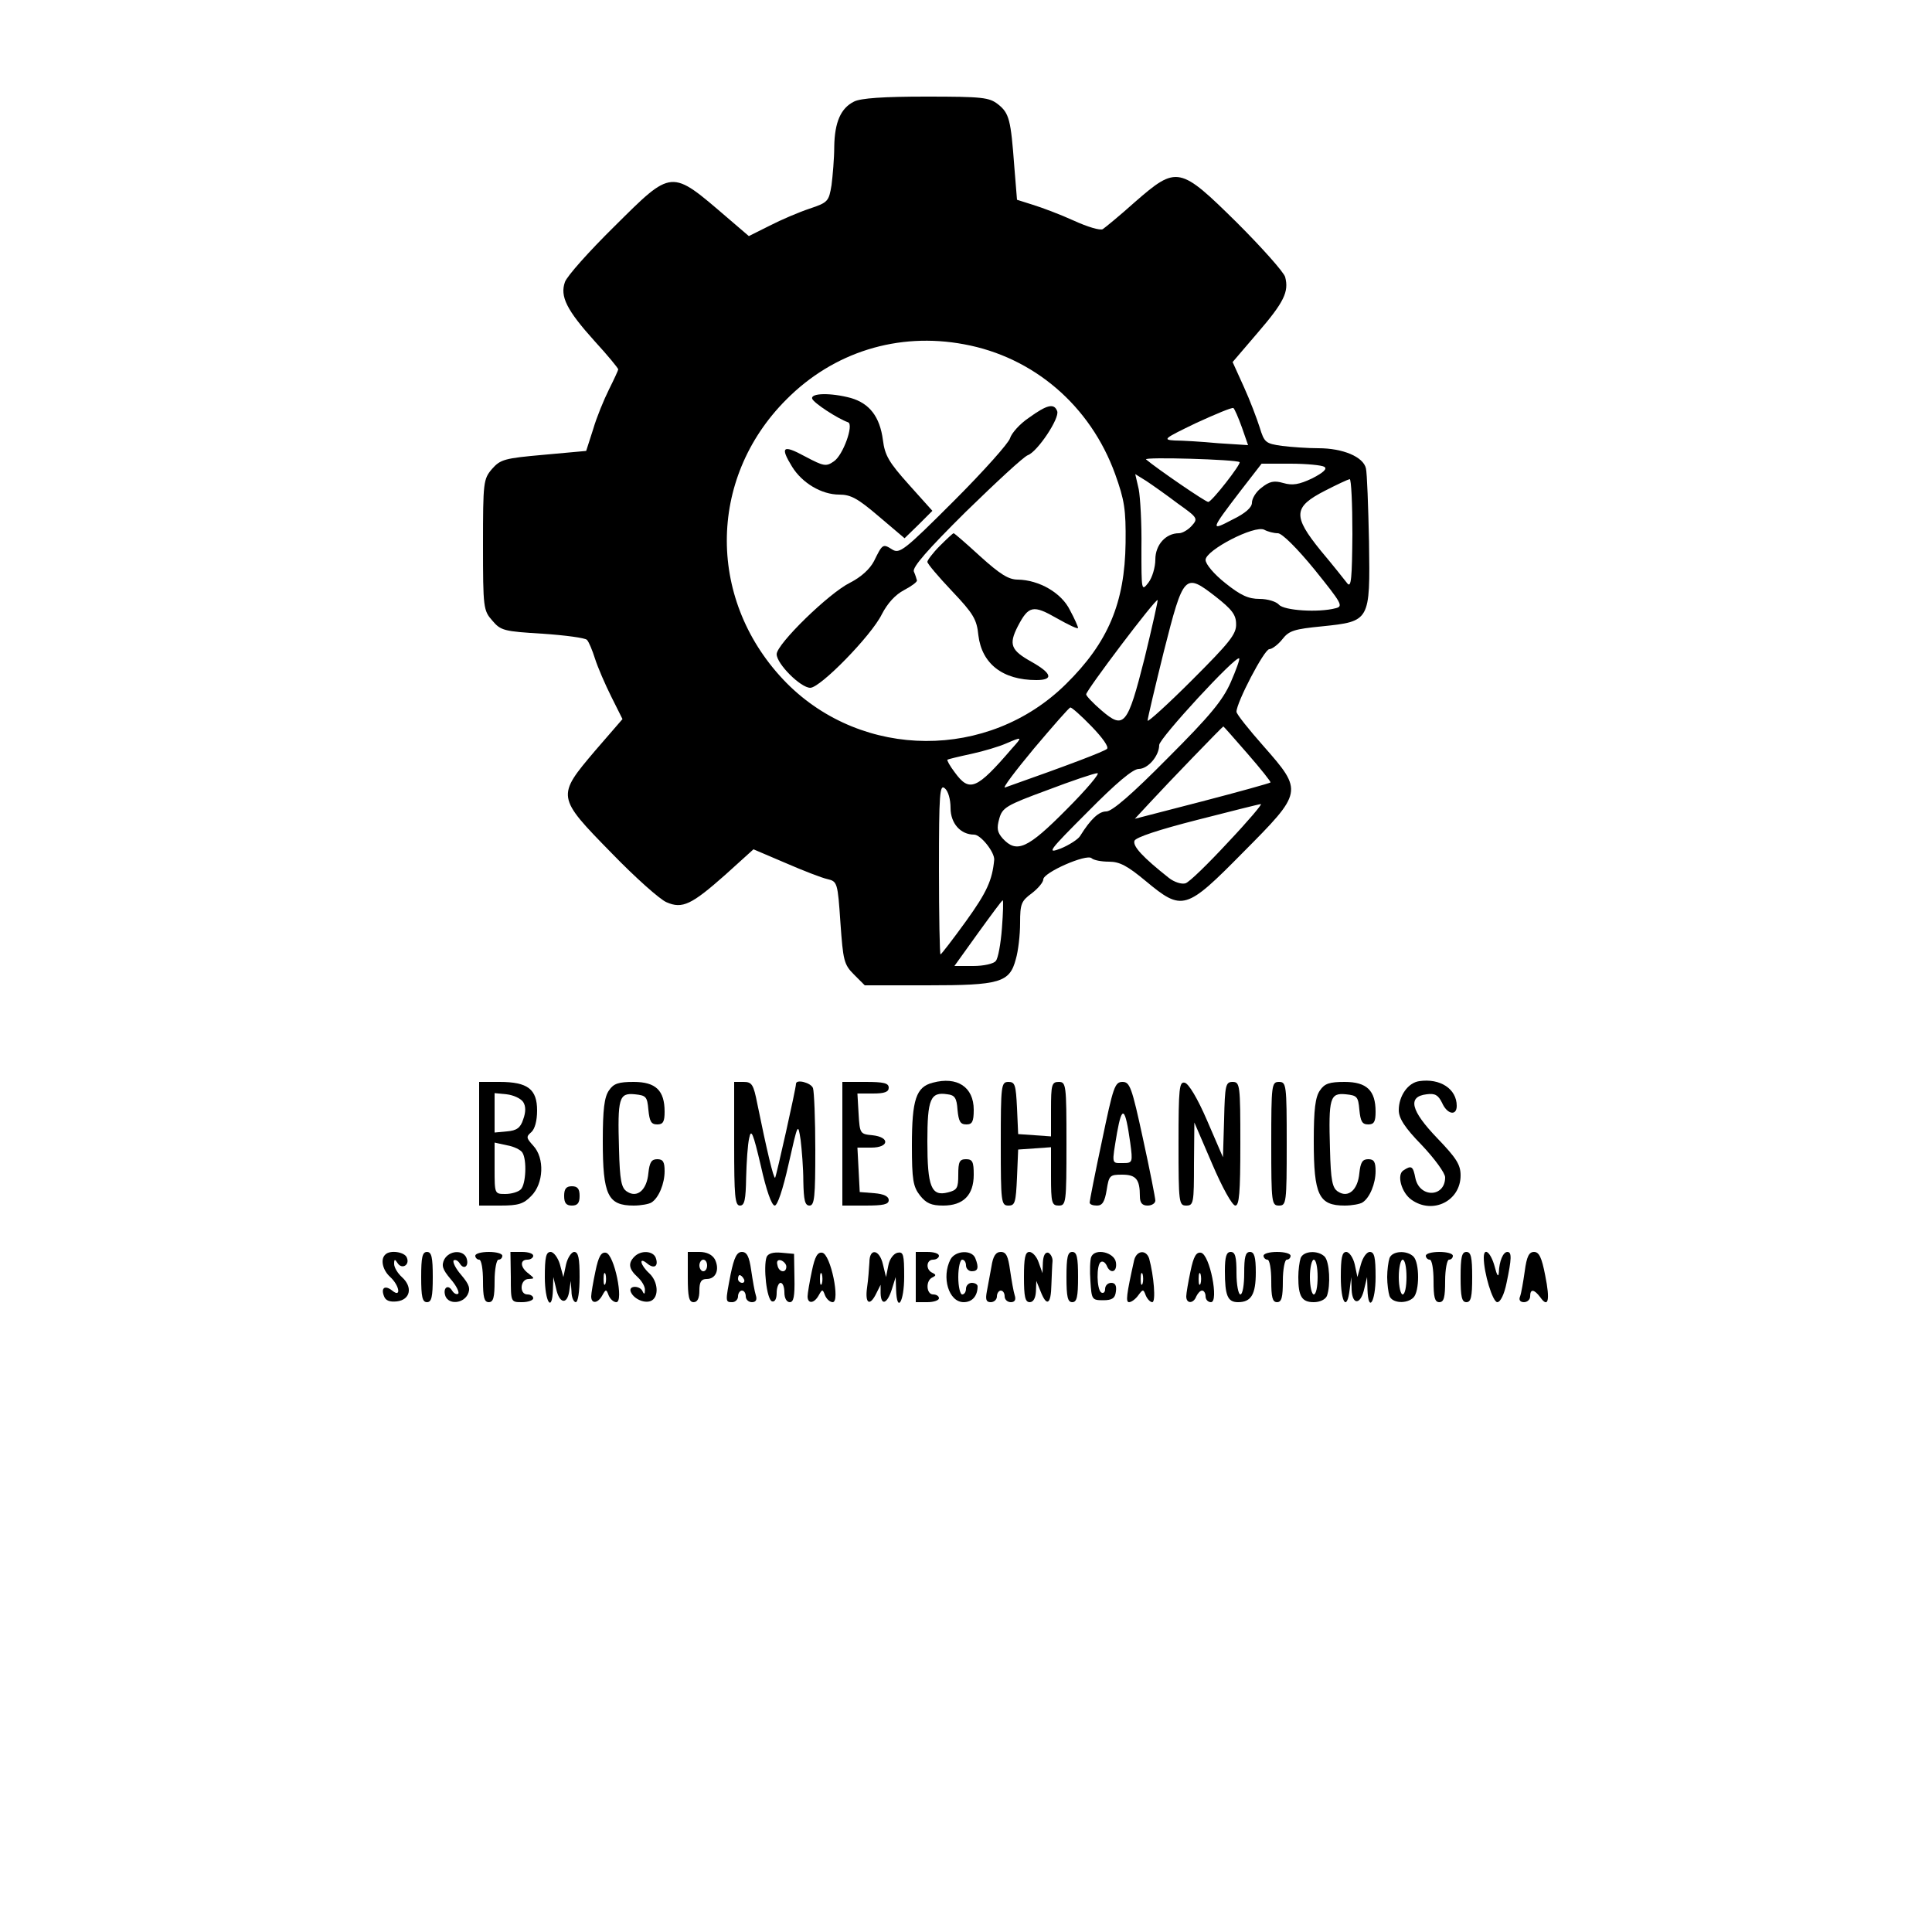 <?xml version="1.0" standalone="no"?>
<!DOCTYPE svg PUBLIC "-//W3C//DTD SVG 20010904//EN"
 "http://www.w3.org/TR/2001/REC-SVG-20010904/DTD/svg10.dtd">
<svg version="1.0" xmlns="http://www.w3.org/2000/svg"
 width="500pt" height="500pt" viewBox="0 0 500 500"
 preserveAspectRatio="xMidYMid meet">

<g transform="translate(0,500) scale(0.1,-0.1)"
fill="#000000" stroke="none">
<path d="M2210 4737 c-34 -17 -50 -53 -51 -117 0 -30 -4 -75 -7 -99 -7 -42 -9
-45 -57 -61 -27 -9 -74 -29 -103 -44 l-54 -27 -56 48 c-147 126 -141 127 -293
-24 -65 -64 -122 -128 -127 -143 -13 -37 4 -72 77 -153 34 -37 61 -70 61 -73
0 -2 -11 -26 -24 -52 -13 -26 -32 -72 -41 -103 l-18 -56 -110 -10 c-102 -9
-112 -12 -134 -37 -22 -26 -23 -34 -23 -196 0 -163 1 -170 24 -196 22 -26 30
-28 130 -34 59 -4 111 -11 115 -16 5 -5 14 -27 21 -49 7 -22 26 -66 42 -98
l29 -58 -71 -82 c-100 -118 -100 -119 43 -265 61 -63 125 -120 142 -127 41
-18 65 -6 152 71 l73 66 82 -35 c46 -20 95 -39 109 -42 26 -6 27 -9 34 -113 7
-98 9 -108 35 -134 l28 -28 162 0 c188 0 213 7 229 68 6 20 11 62 11 93 0 50
3 57 30 77 17 13 30 29 30 36 0 18 112 67 125 55 5 -5 25 -9 45 -9 28 0 48
-11 95 -50 95 -79 104 -76 252 74 155 156 156 158 53 275 -38 43 -70 83 -70
89 0 24 72 162 85 162 7 0 23 12 34 26 17 22 31 26 102 33 125 13 125 13 122
219 -2 92 -5 177 -8 190 -7 30 -60 52 -123 52 -27 0 -70 3 -94 6 -43 6 -46 9
-58 48 -7 22 -25 70 -41 105 l-29 64 65 76 c68 79 81 106 71 144 -3 12 -59 75
-124 140 -149 147 -156 149 -265 54 -39 -35 -77 -66 -83 -70 -7 -4 -40 6 -75
22 -35 16 -83 34 -106 41 l-41 13 -7 86 c-9 121 -13 138 -42 161 -23 18 -40
20 -187 20 -109 0 -169 -4 -186 -13z m285 -628 c180 -33 327 -159 391 -336 24
-67 28 -91 27 -178 -2 -155 -45 -258 -155 -366 -200 -197 -525 -195 -722 3
-206 209 -207 528 -1 734 122 123 289 175 460 143z m719 -215 l16 -46 -78 5
c-42 4 -93 7 -112 7 -32 2 -28 5 55 45 50 23 93 41 97 39 3 -2 13 -25 22 -50z
m-6 -90 c5 -4 -72 -103 -81 -103 -6 -1 -134 87 -161 110 -8 7 234 0 242 -7z
m219 -12 c9 -5 -2 -15 -31 -30 -34 -16 -51 -19 -75 -12 -24 7 -36 4 -56 -12
-14 -10 -25 -28 -25 -39 0 -12 -16 -27 -51 -44 -57 -30 -57 -28 21 74 l55 71
75 0 c41 0 81 -4 87 -8z m-379 -95 c52 -37 53 -39 36 -58 -9 -10 -24 -19 -33
-19 -34 0 -61 -30 -61 -68 0 -20 -8 -47 -18 -60 -18 -23 -18 -21 -18 90 1 62
-3 131 -7 152 l-9 39 29 -18 c15 -10 52 -36 81 -58z m452 -79 c-1 -114 -3
-140 -13 -128 -7 9 -37 47 -69 85 -73 90 -71 113 11 155 31 16 59 29 64 30 4
0 7 -64 7 -142z m-193 2 c11 0 50 -39 95 -94 70 -87 75 -95 55 -100 -45 -12
-134 -6 -147 9 -7 8 -29 15 -50 15 -29 0 -49 9 -89 41 -29 23 -51 49 -51 60 0
25 127 91 152 78 9 -5 25 -9 35 -9z m-108 -235 c1 -26 -17 -48 -114 -145 -63
-63 -115 -110 -115 -105 0 6 19 86 42 179 51 201 54 204 134 142 42 -33 53
-47 53 -71z m-237 -89 c-44 -174 -53 -185 -112 -134 -21 18 -39 37 -39 41 -1
9 180 249 185 244 1 -1 -14 -69 -34 -151z m223 -62 c-21 -47 -53 -86 -163
-196 -93 -94 -144 -138 -159 -138 -19 0 -40 -19 -68 -64 -5 -8 -28 -23 -50
-32 -37 -14 -32 -7 70 95 74 75 117 111 132 111 24 0 53 34 53 62 0 17 199
233 207 224 2 -2 -8 -30 -22 -62z m-360 -114 c29 -30 45 -53 40 -58 -8 -7 -94
-40 -264 -100 -8 -3 26 42 75 101 49 58 91 106 94 106 3 1 28 -21 55 -49z
m404 -71 c34 -39 61 -73 59 -74 -2 -2 -81 -24 -177 -49 l-174 -45 39 42 c45
49 188 197 190 197 1 0 29 -32 63 -71z m-610 14 c-92 -107 -110 -114 -148 -62
-13 17 -21 32 -19 33 1 1 29 8 62 15 32 7 72 19 90 27 42 18 43 18 15 -13z
m141 -158 c-101 -102 -129 -114 -165 -75 -14 16 -16 26 -9 51 8 29 18 35 124
74 63 24 122 44 130 44 8 1 -28 -42 -80 -94z m-300 4 c0 -40 26 -69 61 -69 17
0 53 -45 52 -65 -5 -53 -19 -84 -73 -159 -34 -47 -64 -86 -66 -86 -2 0 -4 100
-4 221 0 196 2 220 15 209 9 -7 15 -29 15 -51z m718 -89 c-51 -55 -100 -103
-110 -106 -10 -3 -29 3 -43 14 -67 53 -94 82 -89 96 3 9 64 29 162 54 86 22
161 41 165 41 5 1 -33 -44 -85 -99z m-585 -222 c-3 -40 -10 -79 -16 -85 -5 -7
-31 -13 -58 -13 l-49 0 61 85 c34 47 62 85 64 85 2 0 1 -33 -2 -72z"/>
<path d="M2102 3968 c4 -11 65 -51 93 -61 15 -6 -13 -85 -37 -101 -20 -14 -26
-13 -75 13 -57 31 -65 25 -33 -27 26 -42 76 -72 122 -72 30 0 48 -10 103 -57
l66 -56 36 35 36 36 -61 68 c-51 57 -62 75 -67 115 -8 61 -35 95 -83 109 -52
14 -105 13 -100 -2z"/>
<path d="M2663 3919 c-24 -16 -45 -40 -49 -53 -3 -12 -68 -85 -145 -162 -129
-129 -141 -138 -160 -126 -24 15 -25 15 -47 -30 -11 -21 -33 -41 -62 -56 -55
-27 -190 -159 -190 -185 0 -25 62 -87 87 -87 26 0 158 135 185 190 15 29 35
51 58 63 19 10 34 21 33 25 -1 4 -4 14 -8 23 -4 11 35 56 135 155 78 76 149
142 160 146 25 9 83 96 76 114 -8 21 -26 17 -73 -17z"/>
<path d="M2432 3587 c-18 -18 -32 -37 -32 -41 0 -5 29 -39 64 -76 55 -58 64
-73 68 -114 9 -74 63 -116 150 -116 45 0 41 17 -12 47 -54 30 -60 45 -36 92
28 54 40 56 101 21 30 -17 55 -29 55 -25 0 3 -9 24 -21 46 -22 45 -80 78 -135
79 -24 0 -46 14 -97 60 -36 33 -67 60 -69 60 -2 0 -18 -15 -36 -33z"/>
<path d="M2414 2198 c-43 -11 -54 -43 -54 -162 0 -89 3 -107 21 -130 16 -20
29 -26 60 -26 52 0 79 27 79 80 0 33 -3 40 -20 40 -17 0 -20 -7 -20 -40 0 -35
-3 -40 -27 -46 -43 -11 -53 15 -53 132 0 110 8 129 52 122 19 -2 24 -10 26
-40 3 -30 7 -38 23 -38 15 0 19 7 19 38 0 59 -43 87 -106 70z"/>
<path d="M3673 2202 c-29 -4 -53 -38 -53 -75 0 -21 15 -45 60 -91 33 -35 60
-72 60 -83 0 -52 -66 -54 -77 -2 -6 31 -10 34 -31 20 -18 -11 -5 -58 21 -76
55 -39 127 -3 127 63 0 28 -11 45 -61 97 -68 71 -77 107 -27 113 22 3 30 -2
40 -22 13 -30 38 -35 38 -8 0 44 -43 72 -97 64z"/>
<path d="M1240 2040 l0 -160 55 0 c46 0 60 4 80 25 32 32 35 98 5 130 -18 20
-19 23 -5 35 9 8 15 29 15 56 0 55 -24 74 -97 74 l-53 0 0 -160z m114 108 c7
-11 7 -26 0 -45 -7 -22 -17 -29 -42 -31 l-32 -3 0 51 0 51 31 -3 c18 -2 37
-11 43 -20z m-2 -131 c12 -19 9 -82 -4 -95 -7 -7 -25 -12 -40 -12 -28 0 -28 0
-28 66 l0 67 32 -7 c18 -3 36 -12 40 -19z"/>
<path d="M1576 2178 c-12 -17 -16 -49 -16 -131 0 -140 13 -167 80 -167 19 0
40 4 46 8 19 12 34 49 34 81 0 24 -4 31 -19 31 -15 0 -20 -8 -23 -36 -4 -44
-29 -65 -55 -48 -15 9 -19 29 -21 110 -4 133 0 146 41 142 29 -3 32 -6 35 -40
3 -30 7 -38 23 -38 15 0 19 7 19 33 0 55 -23 77 -80 77 -39 0 -52 -4 -64 -22z"/>
<path d="M1900 2040 c0 -136 2 -160 15 -160 12 0 15 15 16 73 1 39 4 86 8 102
5 25 10 13 30 -72 14 -63 28 -103 36 -103 7 0 21 41 36 108 24 106 24 107 31
62 3 -25 7 -73 7 -107 1 -49 4 -63 16 -63 13 0 15 23 15 144 0 79 -3 151 -6
160 -5 14 -44 24 -44 11 0 -12 -51 -239 -54 -243 -4 -3 -22 73 -46 191 -10 51
-14 57 -36 57 l-24 0 0 -160z"/>
<path d="M2180 2040 l0 -160 60 0 c46 0 60 3 60 14 0 10 -13 16 -37 18 l-38 3
-3 58 -3 57 36 0 c46 0 49 27 3 32 -32 3 -33 4 -36 56 l-3 52 40 0 c30 0 41 4
41 15 0 12 -13 15 -60 15 l-60 0 0 -160z"/>
<path d="M2590 2040 c0 -152 1 -160 20 -160 17 0 19 8 22 73 l3 72 43 3 42 3
0 -75 c0 -69 2 -76 20 -76 19 0 20 7 20 160 0 153 -1 160 -20 160 -18 0 -20
-7 -20 -71 l0 -70 -42 3 -43 3 -3 68 c-3 59 -5 67 -22 67 -19 0 -20 -8 -20
-160z"/>
<path d="M2852 2048 c-18 -84 -32 -156 -32 -160 0 -5 8 -8 19 -8 14 0 20 10
25 40 6 38 8 40 40 40 36 0 46 -12 46 -56 0 -17 6 -24 20 -24 11 0 20 6 20 13
0 6 -14 78 -32 160 -29 134 -34 147 -53 147 -20 0 -24 -13 -53 -152z m73 -5
c7 -52 6 -53 -19 -53 -30 0 -29 -5 -15 79 13 72 21 66 34 -26z"/>
<path d="M3050 2041 c0 -154 1 -161 20 -161 19 0 20 7 20 108 l1 107 46 -107
c26 -61 52 -108 60 -108 10 0 13 32 13 160 0 152 -1 160 -20 160 -18 0 -20 -8
-22 -97 l-3 -98 -41 95 c-25 58 -48 96 -58 98 -14 3 -16 -13 -16 -157z"/>
<path d="M3290 2040 c0 -153 1 -160 20 -160 19 0 20 7 20 160 0 153 -1 160
-20 160 -19 0 -20 -7 -20 -160z"/>
<path d="M3416 2178 c-12 -17 -16 -49 -16 -131 0 -140 13 -167 80 -167 19 0
40 4 46 8 19 12 34 49 34 81 0 24 -4 31 -19 31 -15 0 -20 -8 -23 -36 -4 -44
-29 -65 -55 -48 -15 9 -19 29 -21 110 -4 133 0 146 41 142 29 -3 32 -6 35 -40
3 -30 7 -38 23 -38 15 0 19 7 19 33 0 55 -23 77 -80 77 -39 0 -52 -4 -64 -22z"/>
<path d="M1460 1905 c0 -18 5 -25 20 -25 15 0 20 7 20 25 0 18 -5 25 -20 25
-15 0 -20 -7 -20 -25z"/>
<path d="M997 1753 c-13 -12 -7 -40 13 -58 24 -22 29 -55 5 -35 -19 15 -30 7
-21 -15 4 -11 15 -15 33 -13 35 4 42 37 13 63 -11 10 -20 25 -20 34 0 13 2 13
9 2 11 -17 32 -5 24 14 -5 15 -44 21 -56 8z"/>
<path d="M1090 1695 c0 -51 3 -65 15 -65 12 0 15 14 15 65 0 51 -3 65 -15 65
-12 0 -15 -14 -15 -65z"/>
<path d="M1150 1741 c-8 -16 -5 -26 16 -51 15 -17 23 -34 20 -38 -4 -3 -11 0
-16 8 -11 18 -25 6 -17 -15 9 -21 44 -19 57 4 8 16 5 26 -16 51 -15 17 -23 34
-20 38 4 3 11 0 16 -8 11 -18 25 -6 17 15 -9 21 -44 19 -57 -4z"/>
<path d="M1230 1750 c0 -5 5 -10 10 -10 6 0 10 -25 10 -55 0 -42 3 -55 15 -55
12 0 15 13 15 55 0 30 5 55 10 55 6 0 10 5 10 10 0 6 -16 10 -35 10 -19 0 -35
-4 -35 -10z"/>
<path d="M1322 1695 c0 -65 0 -65 29 -65 16 0 29 5 29 10 0 6 -7 10 -15 10
-22 0 -19 40 3 40 16 1 16 1 0 14 -22 16 -23 36 -3 36 8 0 15 5 15 10 0 6 -13
10 -29 10 l-30 0 1 -65z"/>
<path d="M1410 1695 c0 -65 19 -94 21 -32 l1 32 7 -29 c8 -39 28 -44 34 -9 l4
28 2 -27 c0 -16 6 -28 11 -28 6 0 10 28 10 65 0 48 -3 65 -14 65 -7 0 -17 -15
-21 -32 l-7 -33 -9 33 c-5 17 -16 32 -24 32 -12 0 -15 -14 -15 -65z"/>
<path d="M1541 1710 c-6 -28 -11 -58 -11 -65 0 -20 17 -19 29 3 9 16 10 16 16
0 4 -10 13 -18 20 -18 20 0 -5 124 -27 128 -12 2 -19 -9 -27 -48z m26 -32 c-3
-7 -5 -2 -5 12 0 14 2 19 5 13 2 -7 2 -19 0 -25z"/>
<path d="M1642 1748 c-17 -17 -15 -32 8 -53 11 -10 20 -25 19 -34 0 -10 -2
-12 -6 -3 -6 15 -36 16 -31 0 6 -18 34 -32 52 -25 22 9 20 50 -4 72 -23 21
-28 44 -5 25 18 -15 30 -7 22 15 -7 18 -38 20 -55 3z"/>
<path d="M1780 1695 c0 -51 3 -65 15 -65 10 0 15 10 15 30 0 23 5 30 19 30 24
0 34 25 21 51 -7 12 -21 19 -40 19 l-30 0 0 -65z m50 30 c0 -8 -4 -15 -10 -15
-5 0 -10 7 -10 15 0 8 5 15 10 15 6 0 10 -7 10 -15z"/>
<path d="M1891 1703 c-14 -72 -14 -73 4 -73 8 0 15 7 15 15 0 8 5 15 10 15 6
0 10 -7 10 -15 0 -8 7 -15 16 -15 10 0 14 6 10 18 -3 9 -8 38 -12 65 -5 35
-11 47 -24 47 -13 0 -20 -14 -29 -57z m34 -13 c3 -5 1 -10 -4 -10 -6 0 -11 5
-11 10 0 6 2 10 4 10 3 0 8 -4 11 -10z"/>
<path d="M1984 1747 c-9 -25 0 -110 14 -115 7 -2 12 6 12 22 0 14 5 26 10 26
6 0 10 -11 10 -25 0 -15 6 -25 14 -25 10 0 13 15 12 63 l-1 62 -33 3 c-21 2
-34 -2 -38 -11z m51 -25 c0 -18 -20 -15 -23 4 -3 10 1 15 10 12 7 -3 13 -10
13 -16z"/>
<path d="M2101 1710 c-6 -28 -11 -58 -11 -65 0 -20 17 -19 29 3 9 16 10 16 16
0 4 -10 13 -18 20 -18 20 0 -5 124 -27 128 -12 2 -19 -9 -27 -48z m26 -32 c-3
-7 -5 -2 -5 12 0 14 2 19 5 13 2 -7 2 -19 0 -25z"/>
<path d="M2250 1733 c-1 -16 -3 -45 -6 -65 -6 -42 7 -50 24 -15 l11 22 0 -22
c1 -33 17 -28 29 10 l10 32 1 -32 c2 -63 21 -33 21 33 0 57 -2 65 -17 62 -10
-2 -21 -16 -24 -33 l-6 -30 -8 33 c-9 39 -35 43 -35 5z"/>
<path d="M2370 1695 l0 -65 30 0 c17 0 30 5 30 10 0 6 -7 10 -15 10 -18 0 -20
36 -2 44 10 5 10 7 0 12 -18 8 -16 34 2 34 8 0 15 5 15 10 0 6 -13 10 -30 10
l-30 0 0 -65z"/>
<path d="M2460 1741 c-24 -46 -5 -111 34 -111 22 0 36 16 36 41 0 5 -7 9 -15
9 -8 0 -15 -7 -15 -15 0 -8 -4 -15 -10 -15 -5 0 -10 20 -10 45 0 25 5 45 10
45 6 0 10 -7 10 -15 0 -8 7 -15 15 -15 16 0 19 9 9 34 -9 22 -51 20 -64 -3z"/>
<path d="M2566 1723 c-4 -21 -9 -50 -12 -65 -4 -21 -2 -28 10 -28 9 0 16 7 16
15 0 8 5 15 10 15 6 0 10 -7 10 -15 0 -8 7 -15 16 -15 10 0 14 6 10 18 -3 9
-8 38 -12 65 -5 36 -10 47 -24 47 -13 0 -20 -11 -24 -37z"/>
<path d="M2650 1695 c0 -51 3 -65 15 -65 9 0 15 10 16 28 l1 27 11 -27 c16
-41 27 -34 28 17 1 25 2 53 3 62 0 9 -5 18 -11 21 -8 2 -13 -7 -14 -25 l-1
-28 -10 28 c-5 15 -16 27 -24 27 -11 0 -14 -16 -14 -65z"/>
<path d="M2760 1695 c0 -51 3 -65 15 -65 12 0 15 14 15 65 0 51 -3 65 -15 65
-12 0 -15 -14 -15 -65z"/>
<path d="M2824 1747 c-3 -8 -4 -36 -2 -63 3 -47 4 -49 33 -49 23 0 31 5 33 23
2 15 -2 22 -12 22 -9 0 -16 -7 -16 -16 0 -8 -4 -12 -10 -9 -12 8 -13 72 -1 79
5 3 11 -1 15 -9 9 -23 28 -18 24 8 -4 26 -54 38 -64 14z"/>
<path d="M2935 1738 c-20 -90 -22 -108 -13 -108 6 0 17 8 24 18 12 16 13 16
19 0 4 -10 12 -18 17 -18 10 0 4 69 -8 113 -8 24 -33 21 -39 -5z m22 -60 c-3
-7 -5 -2 -5 12 0 14 2 19 5 13 2 -7 2 -19 0 -25z"/>
<path d="M3081 1710 c-6 -28 -11 -58 -11 -65 0 -20 19 -19 26 0 4 8 10 15 15
15 5 0 9 -7 9 -15 0 -8 6 -15 14 -15 21 0 -3 124 -26 128 -12 2 -19 -9 -27
-48z m26 -32 c-3 -7 -5 -2 -5 12 0 14 2 19 5 13 2 -7 2 -19 0 -25z"/>
<path d="M3170 1711 c0 -64 7 -81 34 -81 34 0 46 20 46 77 0 40 -4 53 -15 53
-12 0 -15 -13 -15 -55 0 -30 -4 -55 -10 -55 -5 0 -10 25 -10 55 0 42 -3 55
-15 55 -11 0 -15 -12 -15 -49z"/>
<path d="M3270 1750 c0 -5 5 -10 10 -10 6 0 10 -25 10 -55 0 -42 3 -55 15 -55
12 0 15 13 15 55 0 30 5 55 10 55 6 0 10 5 10 10 0 6 -16 10 -35 10 -19 0 -35
-4 -35 -10z"/>
<path d="M3366 1744 c-3 -9 -6 -31 -6 -49 0 -50 9 -65 40 -65 16 0 30 7 34 16
10 27 7 89 -6 102 -17 17 -55 15 -62 -4z m44 -49 c0 -25 -4 -45 -10 -45 -5 0
-10 20 -10 45 0 25 5 45 10 45 6 0 10 -20 10 -45z"/>
<path d="M3470 1695 c0 -67 16 -90 23 -32 l4 32 1 -33 c2 -41 24 -39 33 4 l7
29 1 -32 c2 -62 21 -33 21 32 0 51 -3 65 -15 65 -8 0 -18 -14 -23 -32 l-9 -33
-7 33 c-4 17 -14 32 -22 32 -11 0 -14 -16 -14 -65z"/>
<path d="M3596 1744 c-3 -9 -6 -31 -6 -49 0 -18 3 -40 6 -49 7 -19 45 -21 62
-4 16 16 16 90 0 106 -17 17 -55 15 -62 -4z m44 -49 c0 -25 -4 -45 -10 -45 -5
0 -10 20 -10 45 0 25 5 45 10 45 6 0 10 -20 10 -45z"/>
<path d="M3690 1750 c0 -5 5 -10 10 -10 6 0 10 -25 10 -55 0 -42 3 -55 15 -55
12 0 15 13 15 55 0 30 5 55 10 55 6 0 10 5 10 10 0 6 -16 10 -35 10 -19 0 -35
-4 -35 -10z"/>
<path d="M3780 1695 c0 -51 3 -65 15 -65 12 0 15 14 15 65 0 51 -3 65 -15 65
-12 0 -15 -14 -15 -65z"/>
<path d="M3840 1745 c0 -39 23 -115 35 -115 8 0 18 20 24 50 13 62 14 80 2 80
-11 0 -21 -24 -22 -53 -1 -14 -5 -8 -11 16 -10 36 -28 51 -28 22z"/>
<path d="M3946 1710 c-4 -28 -9 -57 -12 -65 -4 -9 0 -15 10 -15 9 0 16 7 16
15 0 20 10 19 26 -2 21 -30 26 -8 13 56 -9 47 -16 61 -29 61 -13 0 -19 -12
-24 -50z"/>
</g>
</svg>
